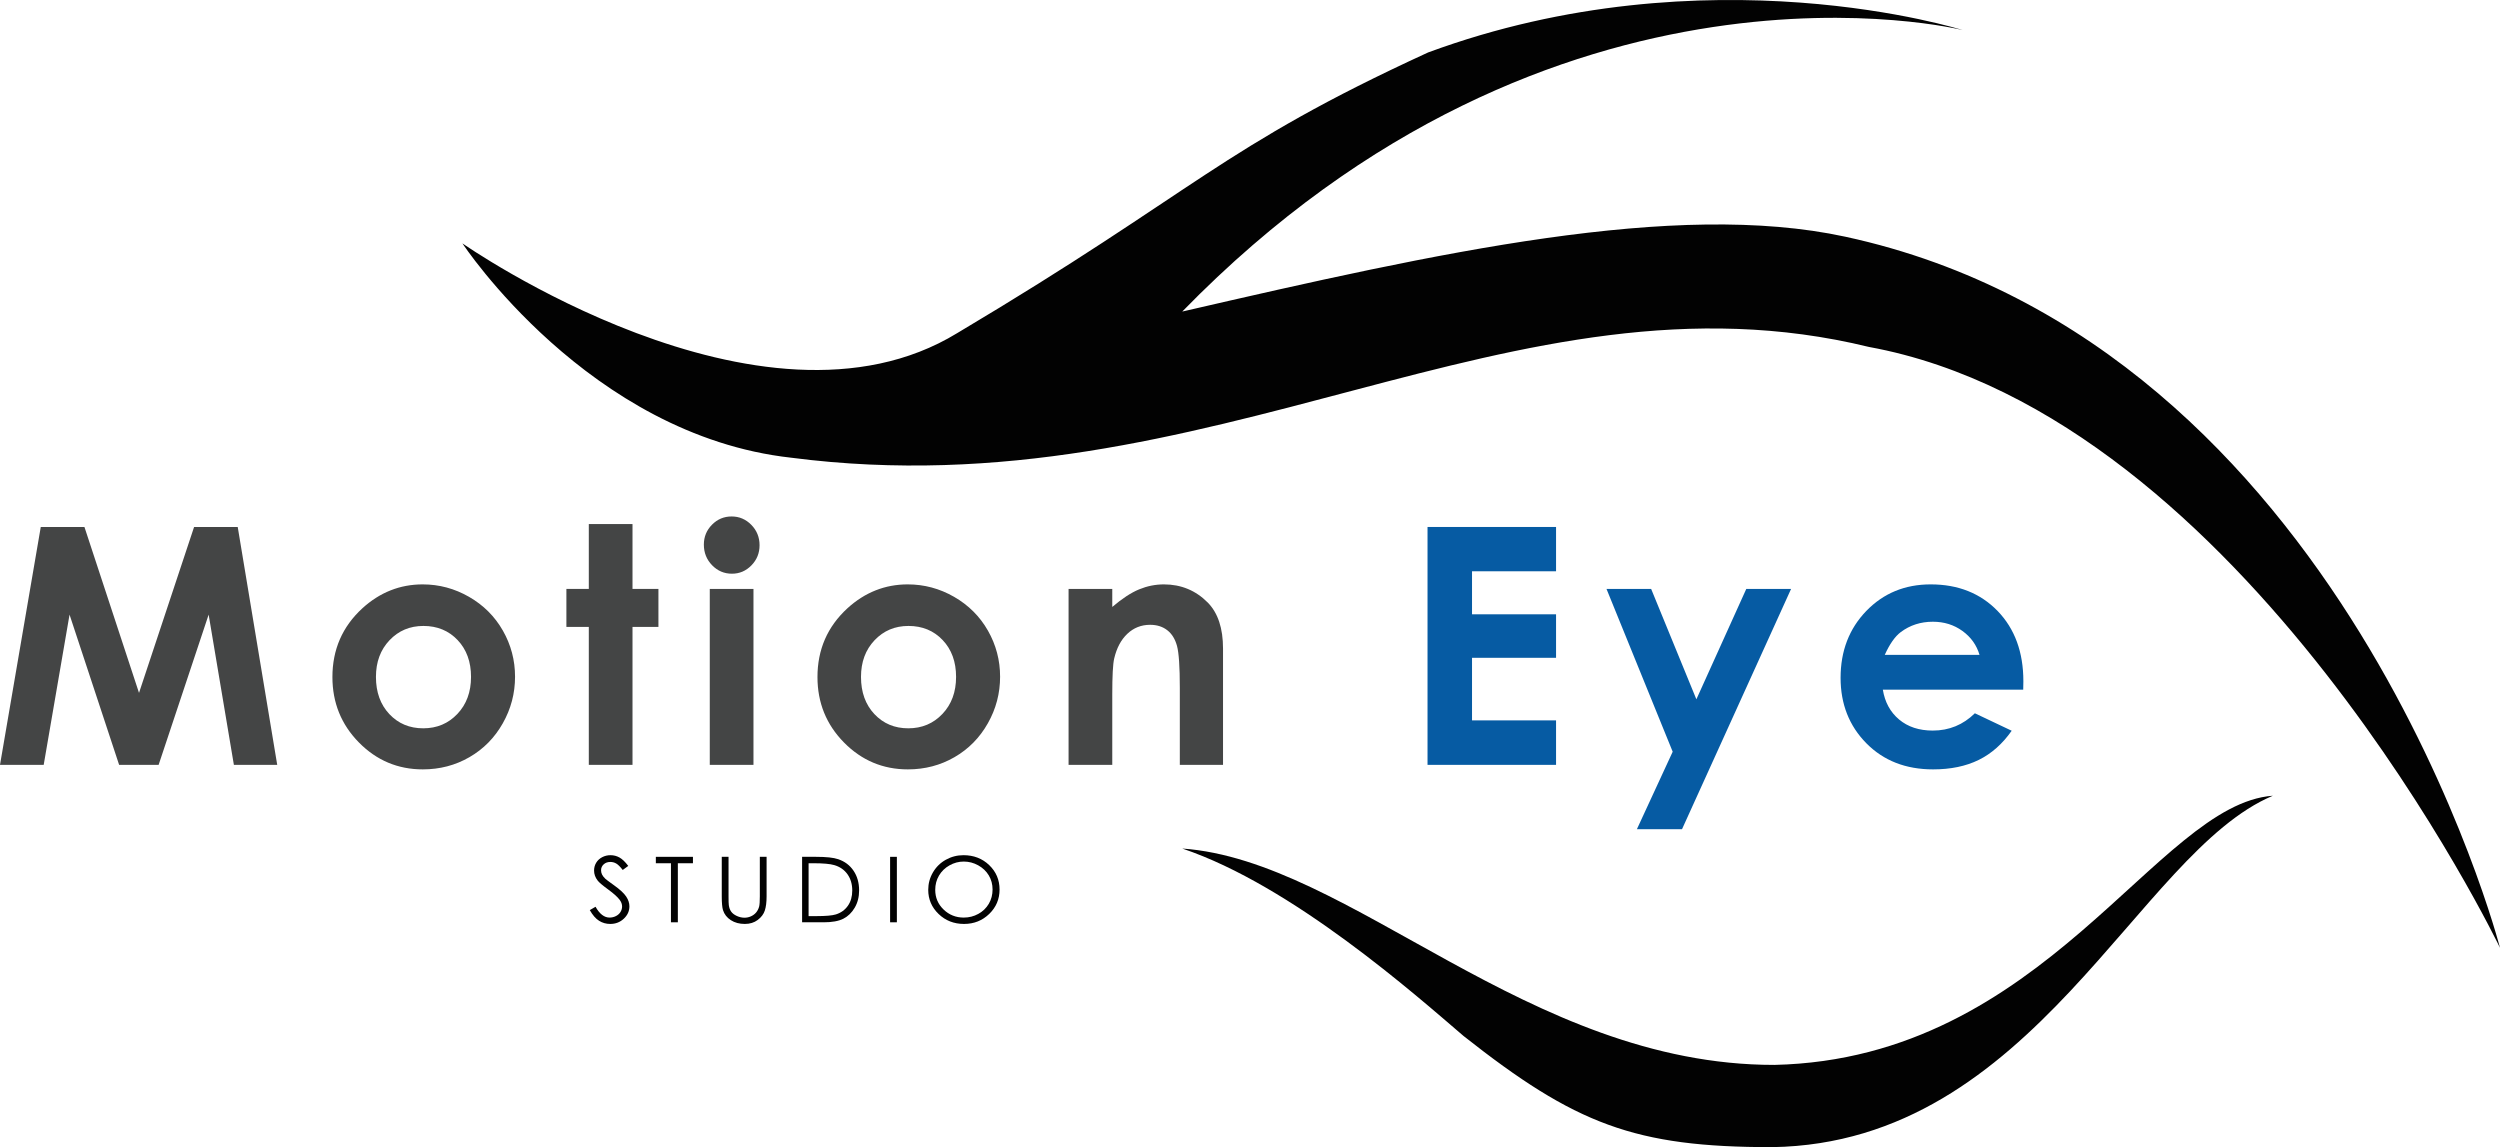 <?xml version="1.0" encoding="UTF-8"?>
<svg xmlns="http://www.w3.org/2000/svg" xmlns:xlink="http://www.w3.org/1999/xlink" width="1537.39pt" height="705.44pt" viewBox="0 0 1537.39 705.44" version="1.1">
<defs>
<clipPath id="clip1">
  <path d="M 284 0 L 1537.391 0 L 1537.391 583 L 284 583 Z M 284 0 "/>
</clipPath>
<clipPath id="clip2">
  <path d="M 727 489 L 1398 489 L 1398 705.441 L 727 705.441 Z M 727 489 "/>
</clipPath>
</defs>
<g id="surface1">
<path style=" stroke:none;fill-rule:nonzero;fill:rgb(26.7%,27.1%,27.1%);fill-opacity:1;" d="M 25.07 324.066 L 51.922 324.066 L 85.488 426.098 L 119.355 324.066 L 146.191 324.066 L 170.48 470.355 L 143.828 470.355 L 128.305 377.969 L 97.543 470.355 L 73.254 470.355 L 42.766 377.969 L 26.871 470.355 L 0 470.355 L 25.07 324.066 "/>
<path style=" stroke:none;fill-rule:nonzero;fill:rgb(26.7%,27.1%,27.1%);fill-opacity:1;" d="M 260.379 384.93 C 252.031 384.93 245.078 387.859 239.523 393.73 C 233.969 399.594 231.191 407.102 231.191 416.258 C 231.191 425.664 233.938 433.289 239.426 439.129 C 244.914 444.965 251.867 447.879 260.281 447.879 C 268.691 447.879 275.691 444.93 281.281 439.027 C 286.867 433.129 289.66 425.539 289.66 416.258 C 289.66 406.977 286.918 399.434 281.43 393.633 C 275.938 387.832 268.922 384.93 260.379 384.93 Z M 259.934 359.371 C 270.039 359.371 279.539 361.922 288.43 367.023 C 297.32 372.133 304.262 379.059 309.25 387.809 C 314.234 396.559 316.73 406.012 316.73 416.156 C 316.73 426.363 314.223 435.91 309.199 444.793 C 304.18 453.68 297.34 460.629 288.676 465.629 C 280.016 470.637 270.465 473.137 260.035 473.137 C 244.68 473.137 231.57 467.617 220.711 456.578 C 209.848 445.539 204.422 432.133 204.422 416.355 C 204.422 399.449 210.555 385.359 222.828 374.086 C 233.586 364.281 245.961 359.371 259.934 359.371 "/>
<path style=" stroke:none;fill-rule:nonzero;fill:rgb(26.7%,27.1%,27.1%);fill-opacity:1;" d="M 362.09 322.273 L 388.961 322.273 L 388.961 362.156 L 404.906 362.156 L 404.906 385.523 L 388.961 385.523 L 388.961 470.355 L 362.09 470.355 L 362.09 385.523 L 348.309 385.523 L 348.309 362.156 L 362.09 362.156 L 362.09 322.273 "/>
<path style=" stroke:none;fill-rule:nonzero;fill:rgb(26.7%,27.1%,27.1%);fill-opacity:1;" d="M 436.48 362.156 L 463.352 362.156 L 463.352 470.355 L 436.48 470.355 Z M 449.918 317.602 C 454.629 317.602 458.668 319.328 462.039 322.773 C 465.406 326.223 467.094 330.398 467.094 335.301 C 467.094 340.145 465.426 344.27 462.09 347.684 C 458.75 351.102 454.758 352.805 450.113 352.805 C 445.336 352.805 441.262 351.062 437.895 347.586 C 434.523 344.105 432.84 339.879 432.84 334.906 C 432.84 330.133 434.508 326.055 437.844 322.672 C 441.18 319.293 445.203 317.602 449.918 317.602 "/>
<path style=" stroke:none;fill-rule:nonzero;fill:rgb(26.7%,27.1%,27.1%);fill-opacity:1;" d="M 558.664 384.93 C 550.316 384.93 543.363 387.859 537.809 393.73 C 532.254 399.594 529.477 407.102 529.477 416.258 C 529.477 425.664 532.223 433.289 537.711 439.129 C 543.199 444.965 550.152 447.879 558.566 447.879 C 566.977 447.879 573.98 444.93 579.566 439.027 C 585.152 433.129 587.945 425.539 587.945 416.258 C 587.945 406.977 585.203 399.434 579.715 393.633 C 574.227 387.832 567.207 384.93 558.664 384.93 Z M 558.219 359.371 C 568.324 359.371 577.824 361.922 586.715 367.023 C 595.605 372.133 602.547 379.059 607.535 387.809 C 612.52 396.559 615.016 406.012 615.016 416.156 C 615.016 426.363 612.508 435.91 607.484 444.793 C 602.465 453.68 595.625 460.629 586.961 465.629 C 578.301 470.637 568.754 473.137 558.32 473.137 C 542.965 473.137 529.855 467.617 518.996 456.578 C 508.133 445.539 502.707 432.133 502.707 416.355 C 502.707 399.449 508.84 385.359 521.113 374.086 C 531.871 364.281 544.246 359.371 558.219 359.371 "/>
<path style=" stroke:none;fill-rule:nonzero;fill:rgb(26.7%,27.1%,27.1%);fill-opacity:1;" d="M 657.125 362.156 L 683.996 362.156 L 683.996 373.242 C 690.09 368.051 695.609 364.441 700.559 362.41 C 705.504 360.383 710.566 359.371 715.742 359.371 C 726.355 359.371 735.367 363.113 742.773 370.605 C 748.996 376.973 752.109 386.387 752.109 398.852 L 752.109 470.355 L 725.535 470.355 L 725.535 422.969 C 725.535 410.059 724.961 401.484 723.812 397.246 C 722.668 393.012 720.672 389.777 717.824 387.562 C 714.977 385.34 711.457 384.23 707.266 384.23 C 701.836 384.23 697.172 386.07 693.277 389.746 C 689.379 393.422 686.68 398.504 685.172 404.992 C 684.387 408.367 683.996 415.691 683.996 426.945 L 683.996 470.355 L 657.125 470.355 L 657.125 362.156 "/>
<path style=" stroke:none;fill-rule:nonzero;fill:rgb(2.699%,35.699%,63.899%);fill-opacity:1;" d="M 877.867 324.066 L 956.906 324.066 L 956.906 351.312 L 905.23 351.312 L 905.23 377.77 L 956.906 377.77 L 956.906 404.52 L 905.23 404.52 L 905.23 443.004 L 956.906 443.004 L 956.906 470.355 L 877.867 470.355 L 877.867 324.066 "/>
<path style=" stroke:none;fill-rule:nonzero;fill:rgb(2.699%,35.699%,63.899%);fill-opacity:1;" d="M 987.922 362.156 L 1015.379 362.156 L 1043.199 430.043 L 1073.891 362.156 L 1101.441 362.156 L 1034.359 509.938 L 1006.609 509.938 L 1028.629 462.277 L 987.922 362.156 "/>
<path style=" stroke:none;fill-rule:nonzero;fill:rgb(2.699%,35.699%,63.899%);fill-opacity:1;" d="M 1217.32 402.73 C 1215.539 396.695 1212.039 391.789 1206.809 388.008 C 1201.59 384.23 1195.531 382.34 1188.621 382.34 C 1181.129 382.34 1174.559 384.461 1168.898 388.707 C 1165.352 391.363 1162.07 396.031 1159.039 402.73 Z M 1244.191 424.109 L 1157.859 424.109 C 1159.109 431.801 1162.441 437.918 1167.852 442.461 C 1173.27 447 1180.172 449.273 1188.57 449.273 C 1198.609 449.273 1207.238 445.723 1214.461 438.633 L 1237.102 449.371 C 1231.449 457.457 1224.699 463.441 1216.82 467.32 C 1208.949 471.195 1199.602 473.137 1188.77 473.137 C 1171.969 473.137 1158.289 467.785 1147.719 457.074 C 1137.16 446.371 1131.879 432.957 1131.879 416.852 C 1131.879 400.34 1137.141 386.637 1147.672 375.727 C 1158.211 364.824 1171.41 359.371 1187.289 359.371 C 1204.16 359.371 1217.871 364.824 1228.441 375.727 C 1239 386.637 1244.281 401.039 1244.281 418.938 L 1244.191 424.109 "/>
<g clip-path="url(#clip1)" clip-rule="nonzero">
<path style=" stroke:none;fill-rule:nonzero;fill:rgb(0.8%,0.8%,0.8%);fill-opacity:1;" d="M 284.383 149.672 C 284.383 149.672 361.93 267.664 486.605 281.477 C 746.293 315.074 929.711 159.766 1149.301 213.352 C 1380.672 255.75 1537.391 582.887 1537.391 582.887 C 1537.391 582.887 1441.789 211.988 1134.762 145.562 C 1030.129 122.934 885.008 155.129 727.031 191.598 C 956.727 -44.082 1206.941 18.492 1206.941 18.492 C 1206.941 18.492 1050.129 -31.164 878.227 32.254 C 750.211 91.043 736.688 116.816 588.645 204.852 C 468.27 278.383 284.383 149.672 284.383 149.672 "/>
</g>
<g clip-path="url(#clip2)" clip-rule="nonzero">
<path style=" stroke:none;fill-rule:nonzero;fill:rgb(0.8%,0.8%,0.8%);fill-opacity:1;" d="M 1397.711 489.336 C 1326.012 494.516 1257.879 651.066 1091.18 654.871 C 939.301 654.949 830.746 529.152 727.031 521.809 C 794.758 544.508 871.105 612.367 900.035 637.094 C 968.855 691.426 1005.262 705.48 1089.879 705.441 C 1251.359 702.922 1314.25 524.32 1397.711 489.336 "/>
</g>
<path style=" stroke:none;fill-rule:nonzero;fill:rgb(0.8%,0.8%,0.8%);fill-opacity:1;" d="M 362.691 559.676 L 366.23 557.621 C 368.723 562.055 371.598 564.273 374.859 564.273 C 376.258 564.273 377.566 563.957 378.797 563.328 C 380.02 562.699 380.953 561.855 381.598 560.797 C 382.238 559.738 382.559 558.617 382.559 557.43 C 382.559 556.082 382.086 554.758 381.145 553.465 C 379.844 551.676 377.465 549.523 374.012 547.004 C 370.539 544.469 368.383 542.633 367.531 541.504 C 366.062 539.605 365.324 537.551 365.324 535.344 C 365.324 533.594 365.758 531.996 366.625 530.555 C 367.492 529.117 368.715 527.98 370.289 527.148 C 371.867 526.32 373.578 525.902 375.43 525.902 C 377.391 525.902 379.223 526.371 380.934 527.316 C 382.637 528.254 384.445 529.98 386.352 532.5 L 382.953 534.992 C 381.387 532.98 380.055 531.664 378.949 531.023 C 377.848 530.383 376.645 530.062 375.344 530.062 C 373.664 530.062 372.289 530.555 371.227 531.543 C 370.16 532.523 369.629 533.742 369.629 535.184 C 369.629 536.055 369.812 536.906 370.191 537.727 C 370.57 538.551 371.258 539.441 372.258 540.41 C 372.805 540.918 374.598 542.262 377.637 544.43 C 381.238 547.004 383.707 549.293 385.051 551.301 C 386.387 553.309 387.059 555.324 387.059 557.348 C 387.059 560.27 385.91 562.805 383.621 564.953 C 381.328 567.109 378.539 568.184 375.258 568.184 C 372.73 568.184 370.438 567.535 368.383 566.227 C 366.324 564.922 364.43 562.738 362.691 559.676 "/>
<path style=" stroke:none;fill-rule:nonzero;fill:rgb(0.8%,0.8%,0.8%);fill-opacity:1;" d="M 403.316 530.859 L 403.316 526.914 L 426.129 526.914 L 426.129 530.859 L 416.844 530.859 L 416.844 567.172 L 412.602 567.172 L 412.602 530.859 L 403.316 530.859 "/>
<path style=" stroke:none;fill-rule:nonzero;fill:rgb(0.8%,0.8%,0.8%);fill-opacity:1;" d="M 443.855 526.914 L 448.02 526.914 L 448.02 551.219 C 448.02 554.102 448.074 555.898 448.188 556.609 C 448.395 558.195 448.875 559.523 449.629 560.59 C 450.383 561.656 451.543 562.555 453.109 563.273 C 454.676 563.992 456.254 564.352 457.836 564.352 C 459.211 564.352 460.535 564.07 461.797 563.504 C 463.062 562.938 464.117 562.156 464.969 561.152 C 465.816 560.148 466.438 558.934 466.836 557.512 C 467.117 556.492 467.262 554.391 467.262 551.219 L 467.262 526.914 L 471.418 526.914 L 471.418 551.219 C 471.418 554.812 471.055 557.719 470.328 559.934 C 469.602 562.148 468.152 564.082 465.973 565.723 C 463.793 567.363 461.156 568.184 458.062 568.184 C 454.703 568.184 451.828 567.41 449.434 565.859 C 447.035 564.309 445.43 562.254 444.621 559.703 C 444.113 558.133 443.855 555.305 443.855 551.219 L 443.855 526.914 "/>
<path style=" stroke:none;fill-rule:nonzero;fill:rgb(0.8%,0.8%,0.8%);fill-opacity:1;" d="M 497.246 563.371 L 502.055 563.371 C 507.809 563.371 511.801 563.023 514.027 562.328 C 517.156 561.348 519.617 559.574 521.41 557.008 C 523.203 554.449 524.102 551.32 524.102 547.617 C 524.102 543.734 523.129 540.422 521.188 537.664 C 519.242 534.914 516.531 533.027 513.062 532.004 C 510.461 531.242 506.168 530.859 500.188 530.859 L 497.246 530.859 Z M 493.254 567.172 L 493.254 526.914 L 501.887 526.914 C 508.113 526.914 512.629 527.398 515.441 528.367 C 519.477 529.734 522.633 532.105 524.906 535.484 C 527.18 538.859 528.316 542.883 528.316 547.551 C 528.316 551.586 527.414 555.133 525.613 558.195 C 523.812 561.262 521.473 563.523 518.598 564.984 C 515.719 566.445 511.688 567.172 506.496 567.172 L 493.254 567.172 "/>
<path style=" stroke:none;fill-rule:nonzero;fill:rgb(0.8%,0.8%,0.8%);fill-opacity:1;" d="M 547.375 526.914 L 551.535 526.914 L 551.535 567.172 L 547.375 567.172 L 547.375 526.914 "/>
<path style=" stroke:none;fill-rule:nonzero;fill:rgb(0.8%,0.8%,0.8%);fill-opacity:1;" d="M 592.672 529.82 C 589.59 529.82 586.672 530.594 583.914 532.148 C 581.152 533.699 579 535.789 577.449 538.418 C 575.902 541.047 575.125 543.98 575.125 547.207 C 575.125 551.996 576.84 556.031 580.27 559.328 C 583.699 562.621 587.832 564.273 592.672 564.273 C 595.902 564.273 598.891 563.516 601.641 561.996 C 604.391 560.484 606.535 558.41 608.074 555.781 C 609.613 553.152 610.387 550.23 610.387 547.02 C 610.387 543.824 609.613 540.934 608.074 538.348 C 606.535 535.766 604.367 533.699 601.57 532.148 C 598.773 530.594 595.809 529.82 592.672 529.82 Z M 592.488 525.902 C 598.793 525.902 604.066 527.938 608.312 532.004 C 612.562 536.078 614.688 541.082 614.688 547.031 C 614.688 552.926 612.566 557.922 608.328 562.031 C 604.09 566.133 598.922 568.184 592.828 568.184 C 586.652 568.184 581.445 566.145 577.195 562.055 C 572.949 557.969 570.824 553.023 570.824 547.223 C 570.824 543.355 571.793 539.77 573.727 536.469 C 575.66 533.164 578.301 530.578 581.641 528.711 C 584.984 526.844 588.598 525.902 592.488 525.902 "/>
</g>
</svg>
